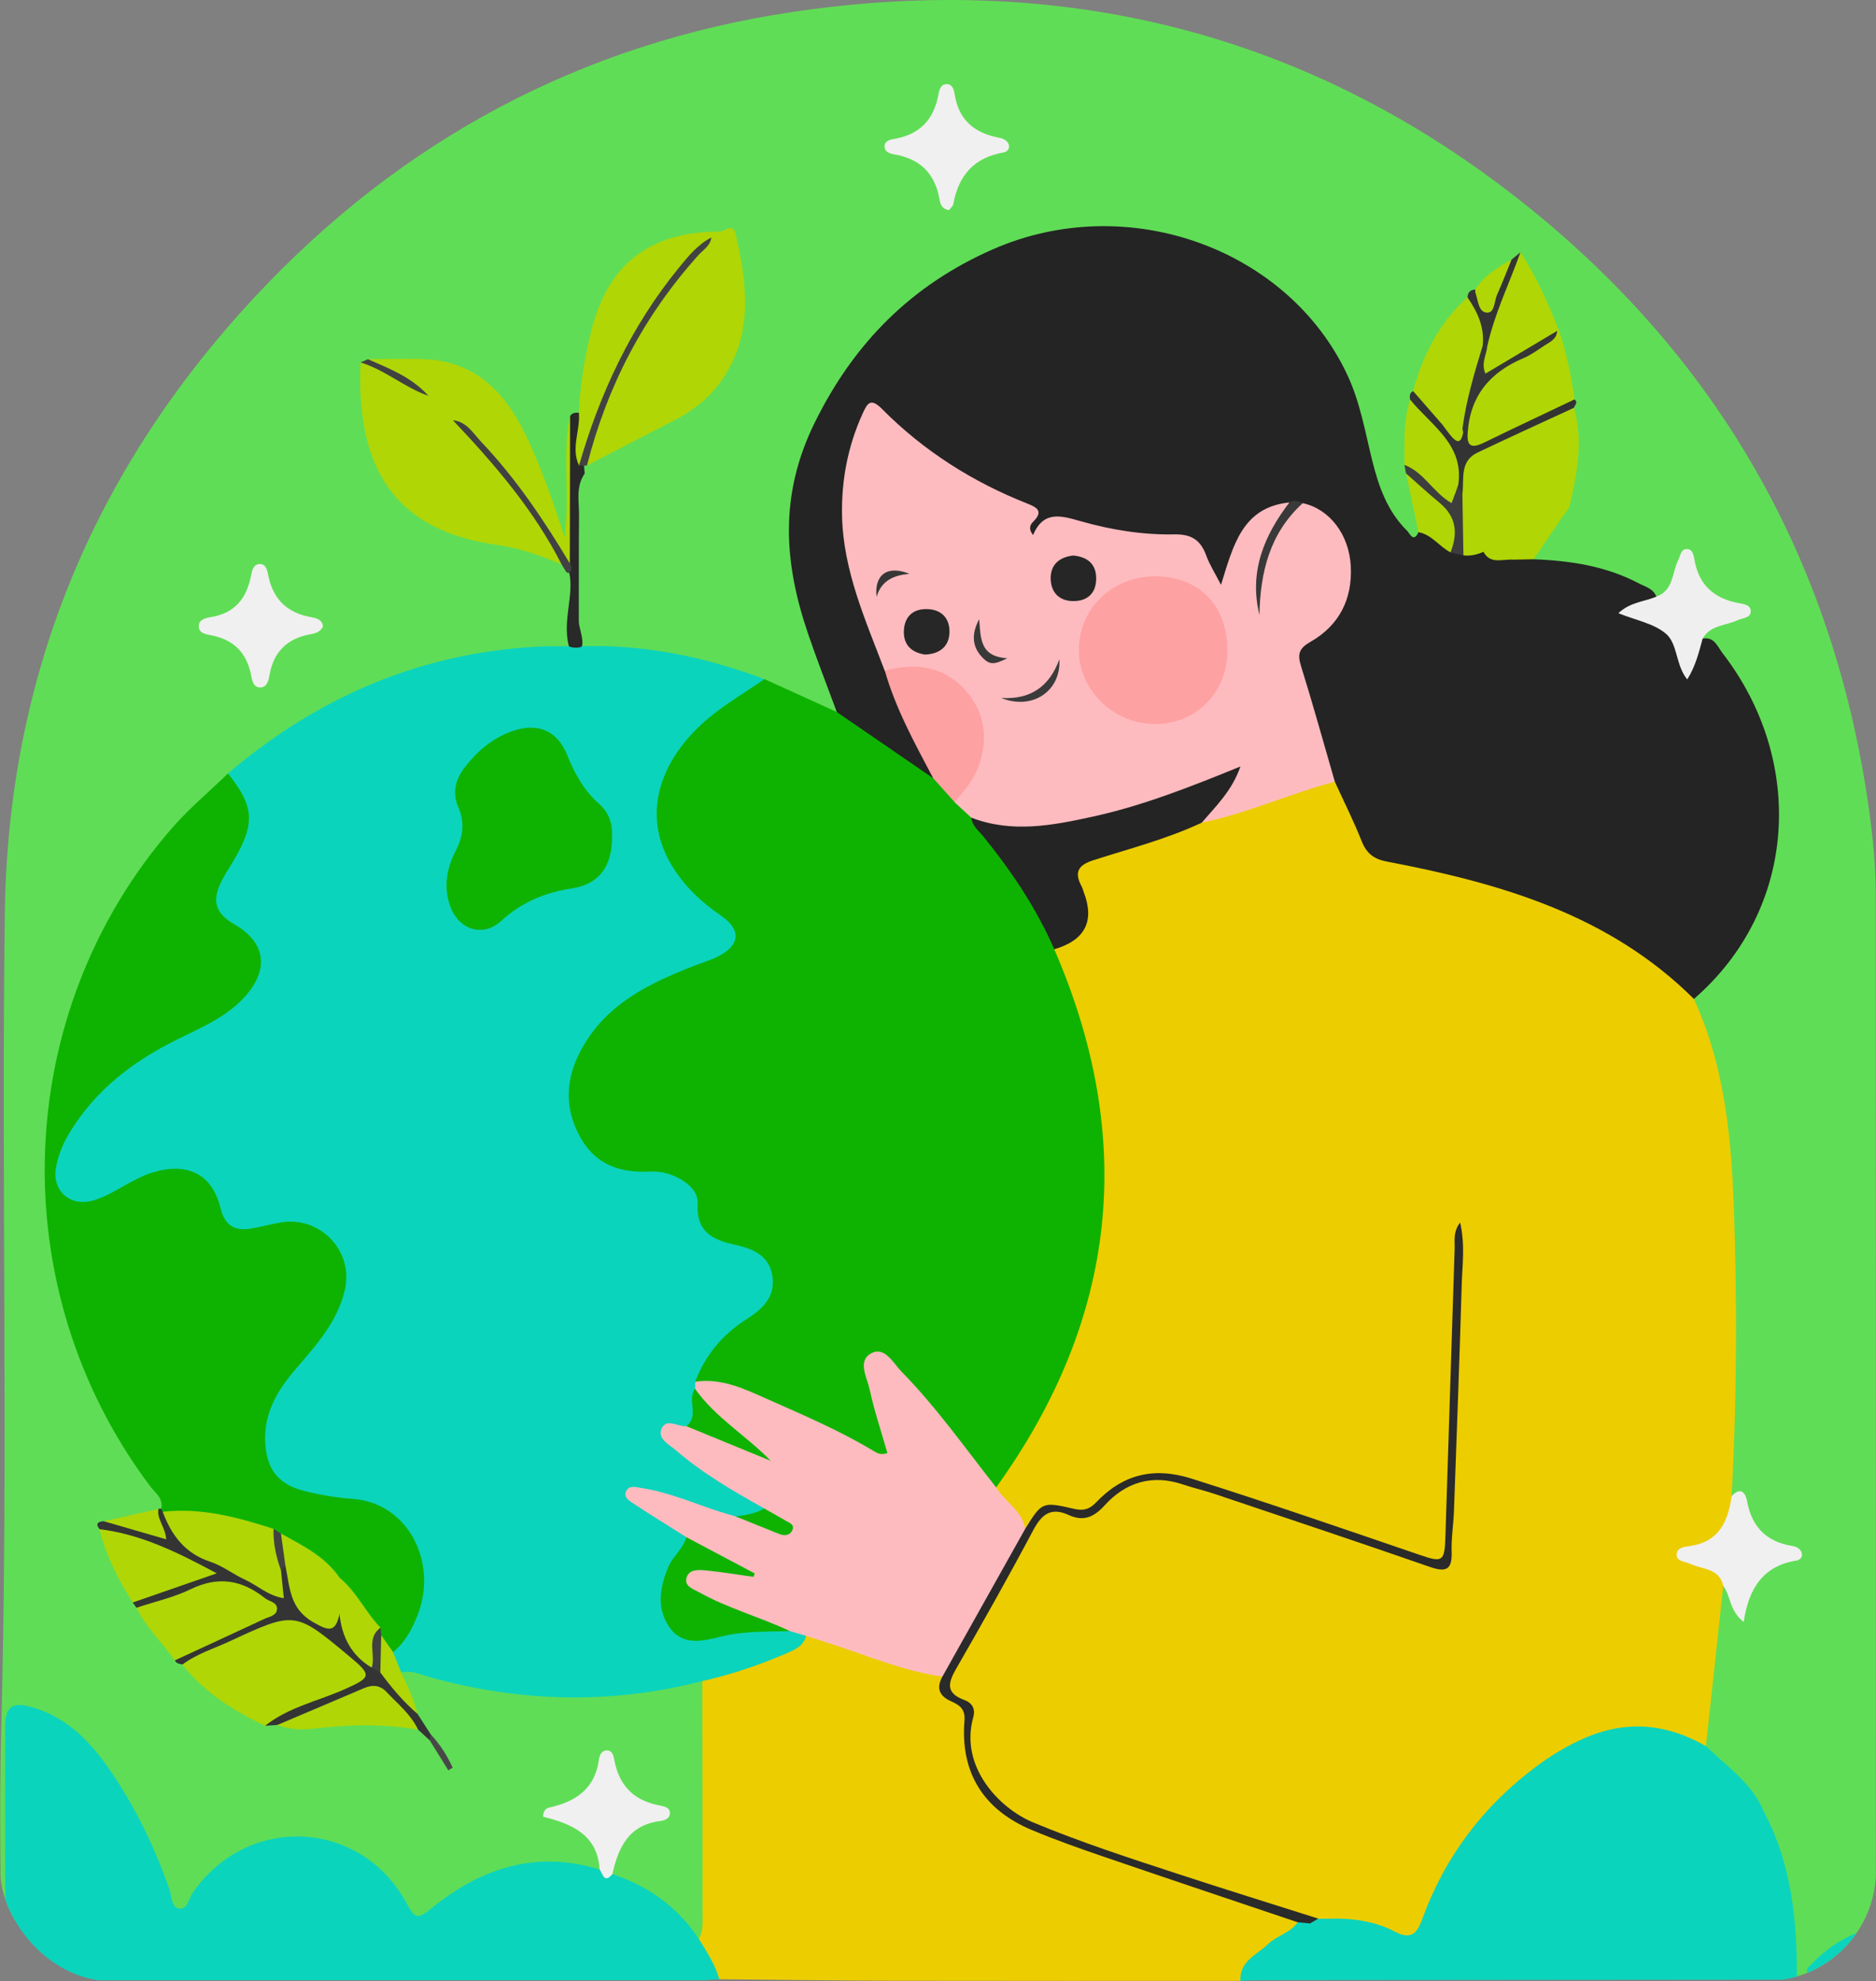 <svg width="339" height="358" viewBox="0 0 339 358" fill="none" xmlns="http://www.w3.org/2000/svg">
<rect x="0" y="0" width="339" height="358" fill="#808080" stroke="none"/>
<g clip-path="url(#clip0_126_346)">
<path d="M0.97 357.752C-0.162 356.355 0.184 354.687 0.178 353.112C0.151 339.637 -0.142 326.156 0.218 312.688C1.522 263.5 0.231 214.3 0.87 165.113C1.429 122.213 16.801 85.051 46.081 53.627C72.458 25.334 104.967 7.868 143.267 2.157C193.365 -5.309 238.722 6.538 277.882 38.795C312.527 67.34 332.413 104.304 338.059 148.732C338.605 153.014 338.937 157.349 338.944 161.664C338.991 223.85 338.971 286.036 338.964 348.221C337.366 351.471 333.046 351.517 331.042 354.78C333.725 355.965 337.1 354.323 338.997 357.149C334.291 358.632 329.477 357.719 324.71 357.752C322.979 356.488 323.113 354.595 322.926 352.768C322.101 344.482 321.382 336.163 317.274 328.631C316.535 324.376 313.399 321.841 310.45 319.147C309.132 317.943 307.115 317.268 307.068 315.024C306.582 312.31 306.822 309.61 307.288 306.936C308.42 300.384 308.366 293.667 310.111 287.207C310.317 286.909 310.656 286.4 310.863 286.473C314.285 287.71 315.869 285.533 317.4 283.13C317.72 282.627 318.346 282.369 318.912 282.118C319.464 281.866 320.057 281.668 320.683 280.523C316.575 279.404 315.15 276.082 314.178 272.382C313.825 271.039 311.655 271.303 311.382 269.702C310.783 266.128 311.382 262.574 311.449 259.013C311.815 238.066 312.754 217.086 309.059 196.278C308.147 191.136 306.309 186.311 304.631 181.427C304.891 179.792 305.723 178.501 306.882 177.304C321.861 161.837 323.878 140.353 312.035 122.325C310.557 120.075 309.358 117.593 307.261 115.78C305.943 112.153 309.691 112.199 311.382 110.339C308.413 108.883 305.643 107.288 305.031 103.079C303.187 105.832 303.08 109.81 298.839 108.718C293.187 105.402 286.962 103.913 280.538 103.039C279.213 102.861 277.795 102.987 276.69 101.987C275.172 100.134 276.051 98.42 277.555 97.427C279.187 96.348 279.912 94.912 280.551 93.291C280.684 92.159 280.844 91.027 281.543 90.068C283.853 85.091 283.307 79.776 283.461 74.541C283.294 73.654 283.141 72.761 282.841 71.9C281.69 68.115 281.403 64.15 280.358 60.345C278.787 57.823 277.888 54.977 276.497 52.37C275.864 51.178 275.325 49.894 273.954 49.312C273.641 49.266 273.335 49.219 273.022 49.193C270.239 49.292 269.32 51.708 267.789 53.356C267.13 53.852 266.358 54.203 265.792 54.832C262.117 59.921 258.495 65.037 257.064 71.305C256.731 71.953 256.378 72.595 256.172 73.303C255.386 76.811 255.692 80.319 256.078 83.833C256.018 84.422 255.839 84.991 255.785 85.587C255.466 87.764 256.498 89.637 257.097 91.616C257.516 93.013 257.936 94.456 257.363 95.938C255.659 98.552 254.734 98.764 252.59 96.699C249.561 93.78 247.943 90.068 246.818 86.07C245.014 79.664 244.275 72.919 240.926 66.996C232.364 51.867 219.116 43.812 201.886 43.038C179.67 42.032 163.719 53.23 152.248 71.033C148.327 77.122 144.912 83.879 144.312 91.583C143.8 98.135 145.018 104.357 146.749 110.551C148.014 115.078 149.825 119.426 151.529 123.801C152.182 125.482 153.114 127.289 151.436 128.99C150.291 129.877 149.059 129.645 147.927 129.083C144.266 127.269 140.391 125.939 136.756 124.072C128.048 121.088 119.114 119.175 109.913 118.592C104.58 118.255 104.281 118.017 104.274 112.709C104.261 104.085 104.268 95.462 104.274 86.838C104.288 86.004 104.261 85.17 104.434 84.356C104.554 83.992 104.747 83.668 105.02 83.403C110.186 79.121 116.497 76.824 122.269 73.581C133.194 67.446 133.987 55.302 131.75 46.109C131.463 44.924 130.565 44.282 129.466 43.872C123.521 42.767 118.961 45.778 114.673 49.08C111.431 51.575 110.026 55.361 108.948 59.22C107.523 64.342 107.137 69.644 106.052 74.826C105.819 75.607 105.22 76.129 104.72 76.718C103.109 79.18 103.595 81.96 103.535 84.641C103.455 88.214 103.569 91.788 103.482 95.362C103.462 96.236 103.369 97.209 102.377 97.5C101.032 97.897 100.739 96.712 100.346 95.859C98.003 90.696 95.806 85.468 93.695 80.213C89.588 69.981 81.412 66.334 71.067 66.043C70.188 66.017 69.362 66.334 68.61 66.778C68.197 67.095 67.798 67.426 67.505 67.87C65.015 78.585 71.859 91.054 82.165 94.588C84.275 95.309 86.412 95.984 88.609 96.275C93.576 96.931 98.096 98.691 102.324 101.299C102.876 101.875 103.302 102.517 103.435 103.324C103.615 106.905 103.535 110.492 103.502 114.066C103.469 117.725 102.896 118.381 99.148 118.5C84.695 118.963 71.3 123.073 58.624 129.83C52.785 132.941 47.639 137.018 42.32 140.87C21.009 160.036 9.665 184.041 9.745 212.46C9.798 232.447 16.249 251.005 28.485 267.26C29.744 268.934 31.774 270.575 30.17 273.143C29.89 273.388 29.57 273.58 29.224 273.719C26.841 275.698 23.379 274.235 21.022 276.254C20.743 276.605 20.503 276.982 20.357 277.419C21.315 281.443 23.492 284.93 25.27 288.59C25.509 289.027 25.776 289.457 26.055 289.874C28.219 292.82 30.463 295.705 32.906 298.432C33.225 299.014 33.638 299.537 34.111 300.007C38.678 303.879 42.959 308.187 49.05 309.762C49.689 310.212 50.395 310.517 51.147 310.749C52.552 311.529 54.004 311.496 55.475 311.02C60.628 309.345 65.914 310.12 71.153 310.199C72.538 310.219 73.683 311.079 74.948 311.523C76.066 311.973 76.872 312.827 77.684 313.667C78.263 314.706 78.989 315.659 79.562 316.513C78.829 315.62 78.277 314.408 77.418 313.396C76.353 312.165 74.781 311.357 74.296 309.643C73.723 306.837 71.08 304.58 72.105 301.351C74.062 299.63 76.126 300.709 78.097 301.218C87.391 303.621 96.791 305.183 106.438 304.812C111.777 304.607 117.057 303.885 122.329 302.985C124.187 302.668 126.271 301.801 127.855 303.786C128.794 305.48 128.847 307.34 128.854 309.2C128.9 321.192 128.92 333.185 128.84 345.17C128.827 346.878 128.96 348.652 127.942 350.194C126.797 351.352 125.332 351.484 124.4 350.293C120.532 345.356 114.773 342.9 110.006 339.161C109.354 334.105 110.645 330.008 116.231 327.844C113.588 325.898 110.785 324.634 110 320.438C108.122 324.118 106.351 326.487 103.036 327.354C109.161 331.477 110.652 334.621 108.582 338.532C107.283 339.287 105.885 338.936 104.574 338.718C94.934 337.116 86.712 340.392 79.229 346.031C75.101 349.141 74.482 349.135 71.865 344.82C63.324 330.716 46.254 329.948 36.381 343.211C36.161 343.509 35.942 343.807 35.715 344.105C34.823 345.263 34.104 346.712 32.26 346.481C30.29 346.229 29.79 344.595 29.238 343.099C28.379 340.782 27.593 338.426 26.555 336.189C22.96 328.446 19.471 320.63 12.86 314.786C11.269 313.383 9.645 312.032 7.661 311.245C4.711 310.073 3.094 311.04 2.827 314.183C2.608 316.765 2.761 319.366 2.754 321.96C2.741 332.086 2.781 342.219 2.728 352.345C2.721 354.31 2.881 356.362 0.983 357.739L0.97 357.752Z" fill="#60DD56"/>
<path d="M126.277 350.372C126.97 349.26 126.97 348.023 126.97 346.785C126.956 332.45 126.936 318.108 126.923 303.773C127.216 301.748 129.02 301.569 130.445 301.026C134 299.663 137.682 298.683 141.203 297.214C142.814 296.539 144.252 295.705 145.444 294.428C146.543 293.839 147.628 294.156 148.666 294.54C155.137 296.963 161.755 298.941 168.346 301.006C169.178 301.265 169.944 301.648 170.623 302.204C171.701 304.124 172.6 306.142 174.497 307.499C175.569 308.267 176.035 309.425 175.663 310.775C173.479 318.75 179.91 326.427 187.04 329.366C198.611 334.138 210.501 338.089 222.451 341.848C226.759 343.205 231.479 343.708 234.994 347.03C235.473 348.585 234.801 349.479 233.403 350.18C229.708 352.04 226.785 354.84 224.142 357.957C203.304 357.957 182.46 357.977 161.622 357.937C151.076 357.911 140.524 357.758 129.979 357.666C127.396 355.912 124.926 354.098 126.271 350.372H126.277Z" fill="#ECCD00"/>
<path d="M126.277 350.372C127.742 352.689 129.213 355.005 129.985 357.666C128.874 357.732 127.755 357.851 126.643 357.851C85.62 357.858 44.603 357.858 3.58 357.851C2.708 357.851 1.842 357.785 0.97 357.752C0.95 342.569 0.91 327.387 0.93 312.205C0.93 308.313 2.148 307.413 6.056 308.584C12.481 310.517 16.741 315.209 20.297 320.497C24.657 326.983 28.026 334.005 30.596 341.391C31.029 342.636 30.962 344.595 32.28 344.873C33.851 345.203 34.071 343.139 34.783 342.106C44.663 327.685 65.315 328.644 73.543 344.072C74.955 346.719 75.527 346.832 77.884 344.912C86.798 337.625 96.811 334.263 108.362 337.837C109.307 337.619 109.92 338.347 110.679 338.658C117.176 340.855 122.489 344.614 126.277 350.379V350.372Z" fill="#0BD4BC"/>
<path d="M318.759 327.44C323.812 336.95 324.757 347.255 324.704 357.752C292.142 357.778 259.58 357.811 227.018 357.838C225.913 356.541 226.612 355.561 227.478 354.462C228.883 352.682 230.82 351.484 232.711 350.544C234.455 349.677 235.447 348.572 236.099 346.924C236.718 346.355 237.357 345.819 238.216 345.627C238.875 345.534 239.481 345.673 240.04 346.024C241.012 347.467 242.224 348.228 244.115 348.301C246.824 348.407 249.381 349.247 251.844 350.525C255.499 352.424 256.558 351.934 257.962 348.102C262.41 335.971 269.726 326.103 280.645 318.889C287.728 314.21 295.065 311.622 303.46 314.753C308.353 316.573 312.001 320.094 315.237 324.025C316.295 325.309 317.334 326.553 318.759 327.433V327.44Z" fill="#0BD4BC"/>
<path d="M338.991 357.15C335.529 357.156 332.074 357.176 328.612 357.156C327.906 357.156 326.994 357.348 326.634 356.547C326.255 355.713 327.067 355.23 327.553 354.727C330.722 351.471 334.497 349.241 338.957 348.215C338.971 351.193 338.977 354.171 338.991 357.143V357.15Z" fill="#0BD4BC"/>
<path d="M236.718 347.599C236.639 349.737 235.154 350.717 233.516 351.703C230.92 353.265 228.044 354.608 227.018 357.838C226.06 357.878 225.101 357.917 224.149 357.957C223.956 354.343 227.165 353.231 229.182 351.279C230.76 349.75 233.183 349.307 234.495 347.381C235.3 346.818 236.053 346.805 236.725 347.599H236.718Z" fill="#0BD4BC"/>
<path d="M239.708 346.732C239.215 346.732 238.722 346.732 238.23 346.732C236.865 347.44 235.54 346.818 234.322 346.415C219.316 341.345 204.097 336.878 189.31 331.173C185.196 329.584 181.561 327.473 178.598 324.098C175.323 320.365 174.091 316.083 174.963 311.41C175.41 309.028 174.804 307.916 172.793 307.188C170.556 306.374 170.23 305.083 171.082 302.886C173.832 295.811 178.325 289.669 181.628 282.905C183.265 279.55 186.022 276.942 187.686 273.64C188.751 271.522 190.629 272.217 191.88 272.753C195.182 274.156 197.346 273.415 199.902 270.847C203.79 266.949 208.637 265.916 214.249 267.637C228.456 271.985 242.444 276.975 256.531 281.688C261.211 283.256 261.198 283.23 261.751 278.524C262.689 270.556 262.003 262.534 262.663 254.519C263.375 245.949 262.703 237.265 263.455 231.686C262.549 245.413 262.563 262.21 261.691 278.974C261.484 282.945 260.912 283.223 257.104 281.932C243.156 277.2 229.249 272.376 215.201 267.921C208.184 265.698 202.872 267.405 198.158 272.422C197.233 273.408 196.421 274.235 195.009 273.56C190.835 271.562 187.593 272.342 185.469 276.631C182.22 274.811 179.637 272.455 178.951 268.583C179.85 266.274 181.148 264.169 182.493 262.091C193.465 245.161 198.444 226.577 197.466 206.517C196.96 196.106 194.596 186.007 190.622 176.317C190.029 174.868 189.044 173.465 189.483 171.744C190.196 170.361 191.474 169.567 192.779 168.898C195.289 167.608 195.455 165.774 194.63 163.339C191.987 155.576 192.1 155.503 199.736 152.882C205.568 150.883 211.56 149.335 217.165 146.687C219.103 146.879 220.787 146.277 222.624 145.602C228.689 143.371 234.575 140.373 241.252 140.188C243.502 140.347 243.822 142.319 244.501 143.808C249.567 154.934 247.677 152.869 259.414 155.562C272.536 158.58 285.192 162.809 296.529 170.282C299.013 171.916 301.349 173.73 303.5 175.801C304.884 177.138 305.876 178.614 306.103 180.54C312.554 194.63 313.14 209.733 313.513 224.797C313.892 239.986 313.732 255.188 312.913 270.37C314.658 272.799 313.825 276.929 311.176 278.961C310.31 279.623 309.165 279.887 308.353 280.847C309.258 282.859 313.932 282.958 311.395 286.625C310.35 296.274 309.305 305.917 308.266 315.567C307.374 316.142 306.589 316.037 305.583 315.587C294.838 310.808 285.97 314.7 277.369 321.252C268.242 328.208 262.183 337.182 258.056 347.639C256.371 351.908 255.512 352.457 251.478 350.326C248.675 348.844 245.686 348.526 242.717 348.056C241.492 347.864 240.546 347.54 239.694 346.732H239.708Z" fill="#ECCD00"/>
<path d="M108.861 116.753C118.981 116.964 128.714 119.182 138.154 122.742C139.093 125.072 137.242 125.767 135.804 126.667C132.023 129.036 128.301 131.445 125.465 135.019C117.669 144.828 119.62 154.179 129.007 162.227C129.939 163.028 131.037 163.65 132.003 164.424C135.911 167.528 135.691 171.513 131.39 174.027C127.955 176.033 124.02 176.953 120.445 178.68C114.88 181.38 109.966 184.789 106.864 190.328C104.973 193.704 104.314 197.271 105.16 201.043C106.391 206.53 110.199 209.641 116.045 209.859C118.794 209.965 121.477 209.998 123.927 211.54C126.038 212.87 127.689 214.591 127.875 217.066C128.141 220.62 130.085 222.374 133.341 223.122C133.94 223.261 134.519 223.499 135.105 223.718C138.154 224.836 140.671 226.57 141.31 229.959C142.022 233.758 140.478 236.782 137.369 238.913C134.166 241.104 131.217 243.493 129.08 246.776C128.408 247.815 127.575 248.755 127.695 250.112C127.702 250.701 127.675 251.29 127.436 251.839C126.89 252.746 126.104 253.56 126.663 254.797C127.542 256.73 126.397 257.981 125.099 259.159C123.335 260.125 123.687 261.025 125.066 262.117C128.634 264.937 132.555 267.213 136.397 269.616C137.768 270.476 139.246 271.25 138.594 273.309C137.202 274.752 135.118 274.904 133.541 276.002C127.356 274.798 121.704 271.846 115.785 270.589C117.842 272.018 120.285 273.335 122.582 274.891C123.681 275.632 125.032 276.201 125.119 277.829C125.378 279.583 124.593 280.979 123.461 282.157C121.917 283.766 121.544 285.705 121.484 287.796C121.337 292.747 123.727 295.182 128.574 294.11C133.414 293.045 138.341 294.037 143.127 292.919C144.439 293.395 145.557 294.051 145.657 295.632C145.224 297.419 143.72 298.081 142.262 298.716C137.302 300.861 132.202 302.601 126.916 303.786C110.399 308.048 93.955 307.618 77.571 303.051C75.913 302.588 74.309 301.774 72.498 302.237C69.962 302.29 70.075 300.477 70.028 298.783C70.913 296.618 72.039 294.56 73.077 292.462C76.792 284.977 73.983 273.653 62.971 272.62C60.887 272.422 58.77 272.25 56.693 271.826C47.905 270.039 44.077 263.573 46.773 255.003C47.792 251.766 49.643 249.02 51.833 246.438C54.709 243.043 57.792 239.767 59.489 235.551C60.774 232.355 61.546 229.092 59.056 226.087C56.487 222.99 53.131 222.255 49.297 223.175C47.972 223.493 46.64 223.81 45.262 223.87C40.622 224.069 39.677 223.446 38.152 219.111C36.201 213.565 33.126 212.103 27.473 213.969C24.497 214.955 21.981 216.841 19.118 218.052C12.541 220.826 8.606 217.867 9.125 210.766C9.658 203.492 14.192 198.667 19.065 194.088C23.912 189.534 30.01 186.874 35.815 183.789C38.458 182.386 41.081 180.957 42.999 178.594C46.134 174.742 45.582 171.393 41.414 168.673C36.954 165.761 36.161 162.737 38.605 157.985C39.397 156.443 40.356 154.993 41.221 153.497C43.152 150.142 43.598 146.76 41.634 143.285C40.988 142.147 40.622 141.035 41.181 139.778C57.738 125.681 76.752 117.593 98.669 116.792" fill="#0BD4BC"/>
<path d="M306.109 180.533C290.784 165.265 271.084 159.6 250.626 155.695C248.269 155.245 246.951 154.245 246.072 152.035C244.621 148.375 242.843 144.841 241.199 141.247C239.628 140.34 238.776 139.003 238.203 137.256C236.439 131.856 235.074 126.343 233.33 120.935C232.431 118.149 232.97 116.13 235.693 114.363C241.558 110.545 243.549 104.515 241.245 98.651C240.167 95.898 238.483 93.681 235.347 93.019C234.402 92.728 233.536 92.113 232.458 92.377C227.591 93.218 225.907 97.103 224.122 100.915C223.23 102.821 223.517 105.826 220.594 105.985C217.958 106.13 217.625 103.337 216.579 101.643C215.361 99.664 213.743 98.711 211.42 98.559C205.588 98.188 199.816 97.315 194.15 95.865C192.26 95.382 190.515 95.389 188.804 96.52C186.501 98.049 185.003 97.182 184.504 94.654C184.171 92.98 183.139 92.146 181.728 91.464C174.205 87.844 167.081 83.628 160.969 77.857C158.779 75.792 157.374 76.196 156.276 79.075C153.739 85.726 153.806 92.616 154.685 99.545C155.637 107.037 159.445 113.668 161.196 120.922C163.679 126.223 165.909 131.637 168.579 136.852C169.191 138.057 169.664 139.354 168.639 140.631C167.068 141.935 165.616 141.373 164.305 140.241C160.73 137.163 156.868 134.483 152.887 131.968C151.669 131.194 150.67 130.327 151.216 128.679C149.465 123.927 147.615 119.208 145.983 114.416C141.643 101.636 140.804 89.459 147.182 76.46C154.359 61.834 164.844 51.463 179.377 45.07C203.75 34.348 232.89 44.937 243.529 67.883C245.793 72.761 246.678 78.009 247.95 83.158C249.115 87.883 250.706 92.417 254.294 95.938C254.76 96.395 255.419 98.142 256.318 96.183C259.414 93.734 260.452 97.295 262.39 98.228C263.142 98.566 263.928 98.777 264.76 98.79C265.938 98.903 267.01 98.043 268.215 98.413C270.019 99.657 272.063 99.71 274.14 99.598C275.418 99.525 276.251 100.319 277.109 101.067C283.74 101.305 290.205 102.285 296.163 105.429C297.335 106.044 298.773 106.362 299.305 107.824C298.586 109.784 298.307 111.531 300.97 112.298C301.795 112.537 302.588 113.192 302.861 113.993C303.819 116.845 305.464 116.958 307.661 115.396C309.798 115.005 310.377 116.878 311.276 118.043C326.175 137.309 324.997 164.133 306.089 180.527L306.109 180.533Z" fill="#242424"/>
<path d="M151.216 128.672C157.015 132.656 162.814 136.641 168.612 140.618C172.041 139.209 171.968 142.855 173.605 144.033C174.651 145.278 176.461 145.714 177.14 147.349C177.427 148.269 177.573 149.209 178.392 149.924C183.825 154.709 186.994 161.095 190.555 167.184C191.367 168.567 192.033 170.096 190.502 171.526C205.428 205.908 201.933 238.331 180.01 268.788C177.853 269.861 177.127 267.981 176.235 266.829C172.294 261.747 168.239 256.743 164.145 251.779C162.9 250.264 161.529 247.365 159.471 248.397C157.634 249.317 159.392 251.985 159.758 253.824C160.171 255.876 161.009 257.829 161.615 259.84C162.068 261.33 162.348 262.786 160.923 263.904C159.498 265.016 158.047 264.434 156.749 263.666C151.409 260.476 145.644 258.153 140.065 255.446C135.904 253.427 131.45 252.289 127.136 250.734C126.55 250.522 126.071 250.112 125.618 249.681C127.449 244.903 130.551 241.144 134.879 238.404C137.755 236.584 140.098 234.426 139.586 230.68C139.053 226.782 135.871 225.604 132.675 224.909C128.574 224.016 125.791 222.401 126.071 217.589C126.184 215.663 124.826 214.181 123.108 213.162C121.344 212.116 119.46 211.619 117.416 211.719C112.063 211.983 107.616 210.488 104.86 205.524C101.738 199.898 102.257 194.425 105.413 188.998C109.94 181.215 117.516 177.615 125.458 174.517C126.843 173.975 128.288 173.558 129.619 172.902C133.787 170.844 134.04 168.045 130.252 165.437C127.775 163.736 125.538 161.843 123.621 159.533C114.26 148.269 119.533 136.799 128.128 129.691C131.25 127.11 134.792 125.032 138.141 122.722C142.495 124.701 146.842 126.68 151.196 128.652L151.216 128.672Z" fill="#0EB301"/>
<path d="M41.181 139.751C45.968 145.781 46.168 148.779 42.22 155.509C41.468 156.787 40.622 158.018 39.969 159.348C38.232 162.876 38.958 165.086 42.386 167.058C47.892 170.222 48.678 174.994 44.49 179.838C41.055 183.816 36.235 185.722 31.721 187.985C23.905 191.904 17.254 197.013 12.654 204.544C11.402 206.59 10.497 208.747 10.104 211.064C9.378 215.326 12.86 218.198 16.994 216.894C20.809 215.69 23.865 212.963 27.74 211.825C33.938 210.005 38.358 212.195 39.856 218.35C40.595 221.368 42.306 222.493 45.222 222.037C47.06 221.745 48.857 221.223 50.688 220.912C57.871 219.681 63.937 226.074 62.319 233.083C60.987 238.88 57.119 243.096 53.418 247.411C50.195 251.17 47.752 255.201 47.912 260.383C48.058 265.195 50.069 268.127 54.709 269.358C57.685 270.145 60.788 270.635 63.87 270.873C73.69 271.628 79.189 282.29 75.481 291.807C74.495 294.328 73.217 296.764 71.033 298.551C69.029 299.08 68.856 297.108 67.864 296.261C67.552 295.844 67.185 295.48 66.753 295.169C65.355 293.117 63.857 291.099 62.838 288.842C62.232 287.505 61.24 286.949 60.035 286.473C57.465 282.938 53.77 280.787 50.169 278.517C49.496 278.266 48.784 278.18 48.092 278.008C43.405 276.108 38.505 275.268 33.485 274.871C32.087 274.758 30.569 274.586 29.311 273.726C29.045 273.401 28.991 273.044 29.151 272.654C29.544 270.754 28.019 269.755 27.101 268.53C0.337 232.871 1.955 183.108 31.102 149.619C34.178 146.085 37.819 143.047 41.194 139.778L41.181 139.751Z" fill="#0EB301"/>
<path d="M101.485 101.987C97.703 100.379 93.835 99.022 89.754 98.453C71.885 95.938 65.008 85.342 65.088 68.088C65.088 67.221 65.135 66.361 65.161 65.5C69.848 65.481 73.863 67.506 77.831 69.657C79.855 71.252 81.419 73.376 83.756 74.601C89.881 82.271 97.031 89.207 101.119 98.347C101.644 99.525 102.79 100.637 101.478 101.987H101.485Z" fill="#B0D606"/>
<path d="M129.999 41.847C131.011 41.906 132.455 40.106 132.961 42.369C134.879 50.92 136.11 59.431 131.19 67.539C128.934 71.258 125.791 73.932 121.943 75.904C116.644 78.618 111.364 81.371 106.078 84.111C105.546 83.568 104.953 82.933 105.206 82.185C106.578 78.135 107.117 73.886 108.934 69.908C111.338 64.653 114.347 59.769 117.263 54.832C119.939 50.305 123.308 46.221 127.515 42.932C128.228 42.303 129.253 42.403 129.999 41.853V41.847Z" fill="#B0D606"/>
<path d="M47.899 311.88C42.213 309.127 36.927 305.858 32.972 300.801C32.453 299.736 33.172 299.173 33.911 298.71C38.944 295.566 44.523 293.548 49.909 291.138C52.099 290.159 53.957 291.191 55.854 292.244C59.676 294.355 62.865 297.26 65.907 300.272C68.384 302.727 68.024 303.932 64.868 305.593C59.489 308.425 53.711 310.199 47.899 311.887V311.88Z" fill="#B0D606"/>
<path d="M268.075 99.724C266.917 100.22 265.725 100.518 264.447 100.359C262.05 97.136 263.688 93.436 263.202 89.995C263.235 81.768 264.806 79.65 272.869 77.202C275.485 76.407 277.835 75.044 280.332 74.005C281.63 73.469 282.955 72.39 284.419 73.694C286.17 79.776 284.939 85.719 283.574 91.663C279.266 95.984 274.253 98.963 268.075 99.73V99.724Z" fill="#B0D606"/>
<path d="M81.845 75.938C80.374 74.468 78.896 73.006 77.424 71.536C73.976 69.008 69.928 67.446 66.48 64.911C69.822 64.898 73.164 64.772 76.506 64.891C86.406 65.242 91.751 71.483 95.506 79.657C97.95 84.978 99.907 90.491 102.031 97.083C103.036 89.068 101.558 82.053 103.009 75.183C105.399 77.711 104.281 80.848 104.148 83.628C103.868 89.3 104.008 94.959 103.848 100.611C103.409 102.57 102.743 102.662 101.711 100.908C99.274 96.772 96.831 92.635 93.775 88.903C90.047 84.356 86.885 79.293 81.852 75.931L81.845 75.938Z" fill="#B0D606"/>
<path d="M239.708 346.732C243.975 346.58 248.196 347.037 251.991 349.035C255.073 350.663 256.085 349.333 257.057 346.659C261.131 335.488 268.042 326.348 277.609 319.22C280.285 317.228 283.148 315.5 286.217 314.144C293.826 310.782 301.163 311.437 308.28 315.553C312.088 319.24 316.648 322.271 318.765 327.44C315.516 327.394 314.178 324.753 312.461 322.734C305.77 314.852 295.79 312.674 286.563 317.135C276.99 321.761 269.833 328.909 264.34 337.864C261.997 341.682 260.259 345.759 258.641 349.902C257.363 353.172 255.739 353.867 252.563 352.338C249.514 350.869 246.465 349.611 242.99 349.591C241.192 349.578 239.907 348.691 239.701 346.732H239.708Z" fill="#0BD4BC"/>
<path d="M129.999 41.847C129.513 42.204 129.02 42.568 128.534 42.925C118.488 52.694 111.877 64.528 107.297 77.605C106.445 80.041 105.925 82.609 104.567 84.866C103.422 84.965 103.529 84.124 103.522 83.436C103.495 80.438 103.396 77.433 104.607 74.587C104.834 69.518 105.652 64.534 106.891 59.623C109.893 47.677 117.523 41.847 129.999 41.847Z" fill="#B0D606"/>
<path d="M281.623 59.511C283.068 63.621 283.927 67.87 284.539 72.172C281.417 74.62 277.675 75.924 274.153 77.632C272.043 78.651 269.953 79.716 267.829 80.722C264.826 82.145 264.553 81.967 264.001 78.452C264.174 70.06 269.234 65.368 276.397 62.264C277.888 61.622 279.18 60.656 280.545 59.809C280.884 59.656 281.244 59.564 281.61 59.517L281.623 59.511Z" fill="#B0D606"/>
<path d="M31.594 300.047C29.337 296.83 26.395 294.117 24.664 290.53C25.123 289.014 26.462 288.584 27.74 288.121C31.355 286.81 34.983 285.539 38.698 284.553C41.96 283.686 49.223 286.598 50.861 289.391C51.747 290.907 50.841 291.714 49.603 292.264C43.618 294.898 37.872 298.074 31.601 300.053L31.594 300.047Z" fill="#B0D606"/>
<path d="M171.495 37.962C170.223 37.809 169.924 36.87 169.791 36.089C168.985 31.39 166.282 28.676 161.549 27.889C160.843 27.769 159.951 27.478 159.851 26.644C159.711 25.486 160.823 25.241 161.588 25.109C166.189 24.308 168.759 21.621 169.571 17.101C169.711 16.313 169.964 15.228 171.029 15.201C172.127 15.175 172.394 16.273 172.513 17.054C173.239 21.714 176.128 24.076 180.596 24.904C181.308 25.036 182.067 25.38 182.3 26.174C182.513 26.922 181.927 27.452 181.361 27.551C176.022 28.451 173.206 31.714 172.267 36.856C172.187 37.28 171.734 37.631 171.501 37.962H171.495Z" fill="#F0F0F0"/>
<path d="M58.371 113.199C57.945 114.132 57.073 114.443 56.247 114.588C51.946 115.316 49.437 117.725 48.691 122.034C48.538 122.934 48.278 124.198 47.046 124.225C45.782 124.251 45.562 122.967 45.389 122.074C44.61 117.951 42.226 115.561 38.066 114.787C37.167 114.621 35.875 114.396 35.915 113.132C35.948 111.908 37.227 111.656 38.132 111.511C42.393 110.809 44.53 108.188 45.335 104.158C45.515 103.258 45.722 101.941 46.92 101.921C48.165 101.901 48.318 103.251 48.504 104.138C49.41 108.367 51.953 110.77 56.22 111.531C57.119 111.69 58.231 111.941 58.358 113.199H58.371Z" fill="#F0F0F0"/>
<path d="M311.409 286.618C310.703 283.336 307.567 283.633 305.357 282.574C304.498 282.164 303.08 282.191 302.987 281.105C302.854 279.636 304.452 279.51 305.39 279.378C310.696 278.61 312.254 274.884 312.927 270.364C314.485 268.636 315.41 269.708 315.69 271.231C316.535 275.897 319.165 278.617 323.892 279.371C324.597 279.484 325.35 279.848 325.583 280.635C325.802 281.383 325.216 281.913 324.651 282.005C318.639 282.938 315.976 287.022 315.097 293.097C312.467 291.066 312.774 288.385 311.415 286.618H311.409Z" fill="#F0F0F0"/>
<path d="M307.674 115.402C307.002 117.851 306.422 120.333 304.891 122.782C302.767 120.181 303.2 116.369 301.043 114.522C298.879 112.662 295.597 112.093 292.448 110.809C294.605 108.778 297.162 108.738 299.319 107.818C302.461 106.66 302.122 103.456 303.293 101.14C303.666 100.399 303.713 99.254 304.758 99.221C305.856 99.181 306.05 100.319 306.183 101.087C306.955 105.667 309.684 108.155 314.198 108.989C315.07 109.148 316.455 109.294 316.362 110.558C316.275 111.716 314.884 111.65 314.032 112.06C311.868 113.086 309.065 112.907 307.681 115.402H307.674Z" fill="#EFEFEF"/>
<path d="M110.672 338.651C109.154 340.458 108.948 338.605 108.355 337.831C107.982 331.444 103.142 329.551 98.136 328.294C98.183 327.03 98.775 326.752 99.361 326.619C104.094 325.547 107.516 323.198 108.222 318.015C108.315 317.314 108.635 316.427 109.467 316.328C110.632 316.182 110.872 317.287 111.012 318.055C111.87 322.721 114.593 325.435 119.293 326.282C120.066 326.421 121.178 326.666 121.044 327.817C120.951 328.644 120.059 328.982 119.353 329.068C113.628 329.763 111.731 333.827 110.665 338.658L110.672 338.651Z" fill="#F0F0F0"/>
<path d="M255.359 70.669C257.104 64.15 260.079 58.339 265.166 53.733C268.202 53.945 268.048 56.619 268.847 58.518C269.38 59.789 269.154 61.179 269.14 62.522C269.267 66.242 266.411 68.995 265.871 72.555C265.625 74.197 265.186 75.885 264.673 77.506C263.382 78.624 261.957 77.632 260.599 77.751C257.17 76.619 255.359 74.303 255.353 70.669H255.359Z" fill="#B0D606"/>
<path d="M31.594 300.047C36.974 297.558 42.359 295.076 47.732 292.568C48.604 292.164 49.889 291.986 50.042 290.927C50.242 289.524 48.671 289.431 47.859 288.789C43.738 285.506 39.444 284.765 34.484 287.174C31.395 288.67 27.953 289.438 24.664 290.536C24.438 290.219 24.211 289.907 23.991 289.59C24.318 288.16 25.17 287.227 26.575 286.737C29.557 285.705 32.5 284.533 35.109 284.07C29.97 280.999 23.193 280.463 17.993 276.34C17.148 275.268 17.76 274.977 18.772 274.897C21.721 275.063 24.757 274.48 27.613 275.764C27.447 274.613 27.627 273.507 28.639 272.673C28.805 272.627 28.978 272.614 29.151 272.627C29.218 272.819 29.304 273.011 29.404 273.183C33.891 277.935 39.557 280.966 45.242 283.997C47.213 285.043 48.871 285.573 50.076 283.091C50.462 282.68 50.941 282.455 51.507 282.442C53.418 282.899 53.691 284.547 54.11 286.056C55.422 290.755 56.533 291.516 61.36 290.947C63.091 291.264 63.497 292.601 63.923 294.057C64.629 296.466 65.528 298.809 67.944 300.126C68.557 300.503 69.256 300.709 69.842 301.132C71.932 303.826 73.483 306.89 75.434 309.69C76.213 310.901 76.999 312.119 77.777 313.33C78.104 313.753 78.07 314.144 77.658 314.495C76.959 313.853 76.26 313.204 75.554 312.562C74.189 311.9 72.771 311.04 71.859 310.034C68.697 306.546 65.374 306.877 61.566 308.677C57.958 310.385 54.19 311.702 50.102 311.721C49.37 311.768 48.638 311.821 47.905 311.867C52.153 308.485 57.472 307.406 62.292 305.255C67.099 303.111 67.239 302.74 63.211 299.385C53.351 291.152 53.324 291.105 41.614 296.546C38.711 297.896 35.589 298.836 32.986 300.788C32.46 300.662 31.861 300.662 31.608 300.04L31.594 300.047Z" fill="#343434"/>
<path d="M274.746 45.593C277.622 49.947 279.712 54.686 281.623 59.511L281.39 59.789C277.828 63.217 273.241 65.11 269.174 67.777C267.409 68.935 267.003 67.856 267.369 66.242C267.662 64.938 267.935 63.621 268.408 62.357C268.375 55.963 270.325 50.318 274.746 45.593Z" fill="#B0D606"/>
<path d="M17.986 276.34C25.356 277.233 31.834 280.377 39.171 284.315C33.472 286.294 28.732 287.935 23.985 289.583C21.388 285.433 19.145 281.132 17.986 276.34Z" fill="#B0D606"/>
<path d="M50.096 311.728C55.335 309.504 60.581 307.287 65.814 305.05C67.352 304.388 68.697 304.534 69.875 305.785C71.899 307.936 74.262 309.809 75.554 312.575C69.276 311.47 62.991 311.635 56.693 312.383C54.45 312.648 52.239 312.516 50.102 311.728H50.096Z" fill="#B0D606"/>
<path d="M253.788 84.005C253.802 80.034 253.575 76.043 254.807 72.178C259.5 76.361 266.151 79.406 263.928 87.625C263.149 88.929 264.454 91.272 262.45 91.742C260.492 92.205 259.154 90.379 257.929 89.108C256.418 87.539 255.233 85.66 253.795 84.005H253.788Z" fill="#B0D606"/>
<path d="M262.117 99.816C260.073 98.777 258.748 96.613 256.325 96.17C255.579 92.629 254.827 89.081 254.081 85.541C259.573 87.645 264.021 93.37 263.575 97.751C263.475 98.711 263.588 99.816 262.117 99.816Z" fill="#B0D606"/>
<path d="M104.607 74.581C104.9 77.764 103.109 80.948 104.634 84.131C104.947 83.879 105.253 83.906 105.539 84.164L105.652 85.574C104.008 87.983 104.66 90.617 104.634 93.165C104.561 99.578 104.62 105.991 104.594 112.404C104.594 113.258 105.546 115.68 105.153 116.759C105.02 117.117 103.296 117.156 102.79 116.759C101.598 112.146 103.748 107.58 102.876 103.556C103.023 102.973 102.936 102.384 102.969 101.795C102.983 92.927 102.996 84.058 103.016 75.19C103.395 74.581 103.988 74.541 104.614 74.581H104.607Z" fill="#292929"/>
<path d="M105.552 84.171C105.246 84.157 104.94 84.138 104.634 84.124C108.375 71.106 114.007 59.021 122.636 48.432C124.347 46.334 126.057 44.209 128.541 42.919C128.361 44.428 127.069 45.142 126.177 46.135C116.304 57.128 109.687 69.822 106.078 84.091C105.905 84.144 105.732 84.164 105.552 84.164V84.171Z" fill="#424242"/>
<path d="M263.501 87.712C264.653 80.292 258.575 76.877 254.8 72.185C254.713 71.583 254.694 71.007 255.359 70.676C257.11 72.688 258.868 74.693 260.619 76.705C261.777 77.354 262.862 78.234 264.34 77.883C264.693 77.837 264.979 77.949 265.219 78.214C264.979 81.027 266.291 80.908 268.295 79.928C273.687 77.294 279.12 74.753 284.532 72.172C285.205 72.734 284.572 73.198 284.413 73.694C278.601 76.388 272.769 79.028 266.99 81.788C263.708 83.35 264.613 86.567 264.254 89.26C262.816 89.32 263.222 88.486 263.495 87.718L263.501 87.712Z" fill="#333333"/>
<path d="M102.963 101.795C103.429 102.404 103.395 102.993 102.869 103.556C102.703 103.516 102.537 103.476 102.37 103.443C102.077 102.96 101.778 102.477 101.485 101.994C96.485 92.159 89.375 83.899 81.845 75.944C84.355 76.202 85.487 78.3 86.965 79.856C93.243 86.48 98.296 94.005 102.963 101.802V101.795Z" fill="#414141"/>
<path d="M277.123 101.061C275.871 101.087 274.613 101.114 273.361 101.14C272.216 100.306 270.632 101.411 269.1 99.889C273.454 97.553 277.169 94.436 282.142 93.694C280.471 96.15 278.8 98.605 277.129 101.061H277.123Z" fill="#B0D606"/>
<path d="M263.501 87.712C263.754 88.228 264.007 88.744 264.26 89.26C264.32 92.96 264.387 96.666 264.447 100.366C263.668 100.18 262.889 100.002 262.11 99.816C263.468 96.415 263.189 93.39 260.173 90.895C258.089 89.168 256.105 87.334 254.074 85.547C253.975 85.038 253.881 84.521 253.781 84.012C257.303 85.322 258.961 88.989 262.303 90.921C262.762 89.69 263.129 88.704 263.501 87.718V87.712Z" fill="#3D3D3D"/>
<path d="M75.421 309.703C72.864 307.492 70.707 304.931 68.717 302.211C67.665 299.947 66.832 297.684 68.883 295.5C69.595 296.512 70.308 297.525 71.02 298.538C71.513 299.769 72.005 300.993 72.498 302.217C73.623 304.653 74.828 307.062 75.414 309.703H75.421Z" fill="#B0D606"/>
<path d="M28.632 272.68C28.299 274.52 29.857 275.863 30.037 278.173C26.142 277.042 22.454 275.976 18.765 274.904C22.054 274.163 25.343 273.421 28.632 272.68Z" fill="#B0D606"/>
<path d="M266.57 52.323C268.175 49.815 270.605 48.299 273.141 46.903C272.802 50.576 270.618 53.647 269.713 57.142C269.493 58.002 268.335 58.035 267.962 57.294C267.19 55.758 265.399 54.415 266.57 52.323Z" fill="#B0D606"/>
<path d="M266.571 52.323C266.597 52.562 266.57 52.82 266.657 53.045C267.123 54.368 267.163 56.447 268.721 56.499C270.126 56.546 269.999 54.441 270.518 53.283C271.457 51.185 272.276 49.034 273.148 46.903C273.681 46.466 274.213 46.029 274.753 45.593C272.722 51.258 270.052 56.698 268.748 62.608C268.461 62.846 268.182 62.833 267.909 62.588C268.328 59.233 267.023 56.4 265.179 53.733C265.226 52.853 265.678 52.363 266.577 52.323H266.571Z" fill="#343434"/>
<path d="M282.136 93.701C278.081 95.19 274.46 97.507 270.565 99.664C271.177 100.975 272.629 100.425 273.354 101.147C271.51 100.981 269.333 102.047 268.075 99.73C273.028 96.633 278.294 94.131 283.574 91.663C283.094 92.344 282.615 93.026 282.129 93.701H282.136Z" fill="#B0D606"/>
<path d="M66.486 64.911C70.434 66.632 74.462 68.221 77.425 71.536C73.091 70.014 69.575 66.85 65.162 65.494C65.601 65.302 66.04 65.103 66.48 64.911H66.486Z" fill="#414141"/>
<path d="M77.651 314.508C77.691 314.117 77.731 313.733 77.771 313.343C79.468 315.17 80.806 317.201 81.792 319.432C81.532 319.591 81.273 319.749 81.013 319.915C79.894 318.115 78.776 316.308 77.657 314.508H77.651Z" fill="#484848"/>
<path d="M125.632 249.688C130.458 248.986 134.659 251.045 138.82 252.898C145.271 255.764 151.782 258.537 157.847 262.197C158.466 262.567 159.119 263.004 160.364 262.587C159.272 258.782 157.987 254.976 157.148 251.084C156.689 248.94 154.911 245.962 157.368 244.592C159.878 243.189 161.382 246.313 162.907 247.868C169.245 254.321 174.431 261.727 180.017 268.802C181.554 271.436 184.737 272.938 185.249 276.28C184.923 280.549 181.781 283.508 180.03 287.108C177.713 291.866 174.784 296.321 172.367 301.046C171.921 301.913 171.495 302.86 170.303 302.965C163.433 302.039 157.088 299.312 150.57 297.194C148.939 296.665 147.302 296.142 145.671 295.619C144.699 295.334 143.727 295.043 142.755 294.759C137.129 293.693 131.463 292.853 126.384 289.888C122.782 287.79 121.597 286.228 122.602 284.083C123.548 282.078 126.55 281.363 129.812 282.468C130.185 282.594 130.665 282.746 130.958 283.044C128.321 281.754 125.126 281.112 124.014 277.776C120.891 275.804 117.756 273.871 114.673 271.839C113.901 271.33 112.696 270.701 113.089 269.616C113.575 268.266 115.026 268.755 116.018 268.914C120.925 269.675 125.458 271.694 130.145 273.209C131.084 273.514 132.036 273.765 132.981 274.043C134.286 274.838 135.751 274.196 137.122 274.5C139.592 275.043 138.294 273.501 138.128 272.601C132.522 269.477 126.97 266.254 122.103 262.051C120.905 261.019 118.654 259.973 119.613 258.047C120.505 256.26 122.522 257.862 124.034 257.729C129.033 256.485 132.469 259.754 135.924 261.707C132.069 258.907 126.157 257.531 125.612 250.972C125.625 250.548 125.632 250.118 125.645 249.695L125.632 249.688Z" fill="#FEBBBF"/>
<path d="M170.303 302.965C175.283 294.07 180.269 285.175 185.249 276.287C188.298 271.396 188.318 271.33 194.117 272.667C195.788 273.051 196.873 272.753 198.052 271.515C202.852 266.465 208.411 265.016 215.308 267.193C229.169 271.581 242.903 276.32 256.651 281.019C260.685 282.396 261.038 282.164 261.185 277.809C261.757 260.403 262.29 242.99 262.862 225.577C262.909 224.194 262.536 222.692 263.848 220.905C264.766 224.942 264.254 228.463 264.147 231.931C263.741 245.638 263.235 259.337 262.736 273.044C262.649 275.513 262.23 277.981 262.316 280.437C262.43 283.699 261.284 284.169 258.329 283.137C245.426 278.65 232.458 274.328 219.509 269.973C217.625 269.338 215.681 268.901 213.797 268.266C208.198 266.373 203.404 267.849 199.596 272.051C197.632 274.215 195.741 274.977 193.125 273.779C189.943 272.323 188.265 273.6 186.721 276.499C182.26 284.911 177.58 293.217 172.826 301.476C171.362 304.024 170.783 305.904 174.191 307.175C175.576 307.691 176.342 308.664 175.862 310.378C173.419 319.101 180.349 326.679 186.687 329.326C195.176 332.867 203.924 335.713 212.658 338.572C221.153 341.358 229.701 344.006 238.223 346.712C237.724 347.004 237.218 347.295 236.718 347.586C235.973 347.513 235.234 347.44 234.488 347.368C222.877 343.45 211.26 339.571 199.669 335.6C195.222 334.078 190.775 332.516 186.441 330.696C177.666 327.01 173.519 320.305 174.284 310.894C174.464 308.657 173.179 308.042 171.774 307.393C169.584 306.38 169.231 304.938 170.303 302.946V302.965Z" fill="#2A2A2A"/>
<path d="M175.509 147.753C174.504 146.826 173.505 145.9 172.5 144.973C171.755 143.193 172.9 141.935 173.712 140.565C178.878 131.869 174.238 123.007 164.138 122.299C162.64 122.193 161.169 122.074 159.871 121.213C156.429 112.1 152.361 103.172 152.162 93.165C152.035 86.758 153.207 80.643 155.856 74.793C156.709 72.913 157.288 71.794 159.372 73.892C166.888 81.477 175.749 87.103 185.695 91.021C187.559 91.755 188.505 92.47 186.707 94.27C186.235 94.747 185.729 95.462 186.674 96.692C188.571 92.212 191.727 93.172 195.295 94.191C200.788 95.753 206.493 96.679 212.219 96.567C215.381 96.507 216.979 97.659 217.984 100.419C218.563 102.014 219.502 103.476 220.641 105.693C222.851 98.559 224.482 91.663 232.997 90.796C233.616 92.576 232.018 93.463 231.279 94.588C229.202 97.745 227.937 101.114 227.771 104.006C228.696 99.353 229.741 93.886 235.42 90.928C240.227 91.974 243.809 96.547 244.095 102.378C244.388 108.281 241.998 113.013 236.825 115.972C234.774 117.143 234.408 118.156 235.087 120.326C237.251 127.262 239.182 134.265 241.206 141.247C233.097 143.424 225.414 146.952 217.159 148.666C215.867 145.397 219.549 144.47 220.155 142.101C210.135 146.204 199.869 149.778 188.924 150.936C184.104 151.446 179.224 151.955 175.516 147.753H175.509Z" fill="#FEBBBF"/>
<path d="M175.509 147.753C182.859 150.592 190.202 149.169 197.492 147.567C206.487 145.595 215.035 142.226 224.149 138.514C222.624 142.915 219.715 145.675 217.159 148.666C210.887 151.611 204.183 153.332 197.626 155.43C194.756 156.35 194.097 157.647 195.455 160.189C195.628 160.513 195.708 160.877 195.841 161.221C197.847 166.476 196.072 169.915 190.515 171.539C187.253 164.087 182.766 157.396 177.646 151.095C176.814 150.069 175.656 149.229 175.516 147.759L175.509 147.753Z" fill="#242424"/>
<path d="M110.599 151.366C110.586 156.509 108.315 159.785 103.369 160.539C98.389 161.3 94.268 163.034 90.52 166.456C87.204 169.481 82.837 167.965 81.332 163.71C80.101 160.242 80.733 156.853 82.378 153.683C83.716 151.102 84.009 148.613 82.817 145.88C81.685 143.272 82.291 140.823 84.029 138.6C86.286 135.714 88.975 133.411 92.477 132.153C97.044 130.519 100.673 131.928 102.477 136.409C103.842 139.791 105.506 142.862 108.289 145.297C110.206 146.972 110.745 149.229 110.592 151.366H110.599Z" fill="#0EB301"/>
<path d="M124.014 277.776C128.135 279.96 132.262 282.151 136.383 284.335L136.164 284.957C133.274 284.553 130.398 284.057 127.496 283.786C126.197 283.666 124.44 283.541 124.04 285.202C123.681 286.691 125.285 287.154 126.324 287.737C131.55 290.649 137.362 292.217 142.755 294.759C138.554 294.871 134.366 294.719 130.192 295.771C127.01 296.579 123.328 297.459 120.978 294.077C118.568 290.609 119.24 286.803 120.778 283.13C121.59 281.198 123.474 279.881 124.014 277.776Z" fill="#0EB301"/>
<path d="M125.598 250.965C129.273 256.181 134.785 259.371 139.286 263.99C134.2 261.899 129.113 259.814 124.02 257.723C126.41 255.896 124.093 252.991 125.598 250.965Z" fill="#0EB301"/>
<path d="M138.114 272.601C139.392 273.329 140.691 274.03 141.949 274.791C142.628 275.208 143.76 275.499 143.107 276.658C142.608 277.544 141.663 277.538 140.811 277.2C138.187 276.174 135.578 275.096 132.968 274.037C134.752 273.792 136.523 273.521 138.114 272.594V272.601Z" fill="#0EB301"/>
<path d="M159.878 121.207C166.888 119.248 172.487 121.207 176.029 126.865C178.971 131.571 178.192 138.222 174.158 142.968C173.599 143.623 173.06 144.298 172.514 144.966C171.215 143.517 169.917 142.068 168.626 140.618C165.304 134.331 161.855 128.096 159.891 121.2L159.878 121.207Z" fill="#FEA1A3"/>
<path d="M235.413 90.928C229.442 96.342 227.731 103.423 227.584 111.134C225.674 103.317 228.416 96.805 232.997 90.789C233.836 90.273 234.628 90.564 235.42 90.928H235.413Z" fill="#393939"/>
<path d="M50.775 283.772C50.934 285.347 51.094 286.929 51.287 288.809C48.458 288.385 46.554 286.512 44.277 285.467C42.14 284.487 40.216 282.952 38.005 282.224C33.412 280.721 30.982 277.412 29.397 273.19C36.355 272.415 42.925 274.162 49.43 276.28C51.001 278.577 51.514 281.059 50.775 283.766V283.772Z" fill="#B0D606"/>
<path d="M61.353 291.661C60.601 295.143 59.336 294.726 56.513 293.091C52.286 290.642 52.386 286.737 51.58 282.985C50.455 281.151 49.643 279.272 50.768 277.128C54.689 279.292 58.757 281.264 61.38 285.129C62.159 287.306 64.05 289.497 61.353 291.661Z" fill="#B0D606"/>
<path d="M61.353 291.661C61.36 289.484 61.367 287.307 61.373 285.129C64.442 287.637 66.04 291.33 68.757 294.123C66.986 296.268 69.262 299.286 67.165 301.357C63.484 299.16 61.773 295.791 61.347 291.661H61.353Z" fill="#B0D606"/>
<path d="M67.172 301.357C67.931 298.994 66.12 296.076 68.763 294.123C68.803 294.58 68.85 295.043 68.89 295.5C68.836 297.737 68.776 299.974 68.723 302.211C68.204 301.926 67.691 301.642 67.172 301.357Z" fill="#404040"/>
<path d="M50.768 277.128C51.041 279.08 51.314 281.032 51.58 282.985C51.314 283.243 51.048 283.508 50.775 283.766C49.896 281.35 49.35 278.868 49.43 276.28C49.876 276.565 50.322 276.843 50.768 277.128Z" fill="#414141"/>
<path d="M267.895 62.588C268.175 62.595 268.455 62.602 268.734 62.608C268.661 64.137 267.563 65.58 268.428 67.519C272.809 64.905 277.096 62.343 281.384 59.789C281.317 61.265 280.099 61.788 279.093 62.443C277.855 63.25 276.65 64.157 275.305 64.719C269.247 67.261 265.652 71.543 265.219 78.208C264.946 78.208 264.673 78.201 264.4 78.194C264.201 78.055 264.121 77.89 264.147 77.711C264.174 77.519 264.221 77.427 264.274 77.427C264.946 72.35 266.404 67.459 267.895 62.582V62.588Z" fill="#363636"/>
<path d="M264.274 77.433C264.314 77.691 264.36 77.943 264.4 78.201C264.12 79.472 263.701 80.445 262.383 78.982C261.744 78.267 261.205 77.466 260.619 76.705C261.837 76.95 263.055 77.195 264.274 77.433Z" fill="#B0D606"/>
<path d="M221.799 117.58C221.786 125.125 216.18 130.823 208.757 130.843C201.32 130.863 195.029 124.827 194.956 117.613C194.883 110.022 200.908 104.145 208.75 104.151C216.686 104.165 221.819 109.439 221.799 117.58Z" fill="#FEA1A3"/>
<path d="M193.977 100.392C196.587 100.644 198.125 102 198.085 104.634C198.045 107.057 196.667 108.539 194.184 108.619C191.527 108.705 189.936 107.176 189.863 104.634C189.79 102.073 191.401 100.65 193.984 100.386L193.977 100.392Z" fill="#262626"/>
<path d="M167.194 118.288C164.651 117.924 163.186 116.468 163.339 113.86C163.486 111.445 164.957 110.035 167.44 110.068C170.11 110.101 171.628 111.716 171.575 114.238C171.521 116.779 169.864 118.169 167.194 118.281V118.288Z" fill="#272727"/>
<path d="M191.427 119.142C191.787 124.853 186.547 128.427 180.922 126.124C186.268 126.468 189.67 124 191.427 119.142Z" fill="#3B3B3B"/>
<path d="M176.941 111.908C177.24 115.217 176.981 118.665 182.027 118.943C179.677 120.135 178.865 120.148 177.64 118.937C175.549 116.865 175.556 114.469 176.941 111.908Z" fill="#393939"/>
<path d="M164.338 103.695C161.582 103.946 159.312 104.826 158.393 107.858C157.954 103.787 160.423 102.1 164.338 103.695Z" fill="#373737"/>
</g>
<defs>
<clipPath id="clip0_126_346">
<rect x="0.04" width="338.957" height="358" rx="20" fill="white"/>
</clipPath>
</defs>
</svg>
